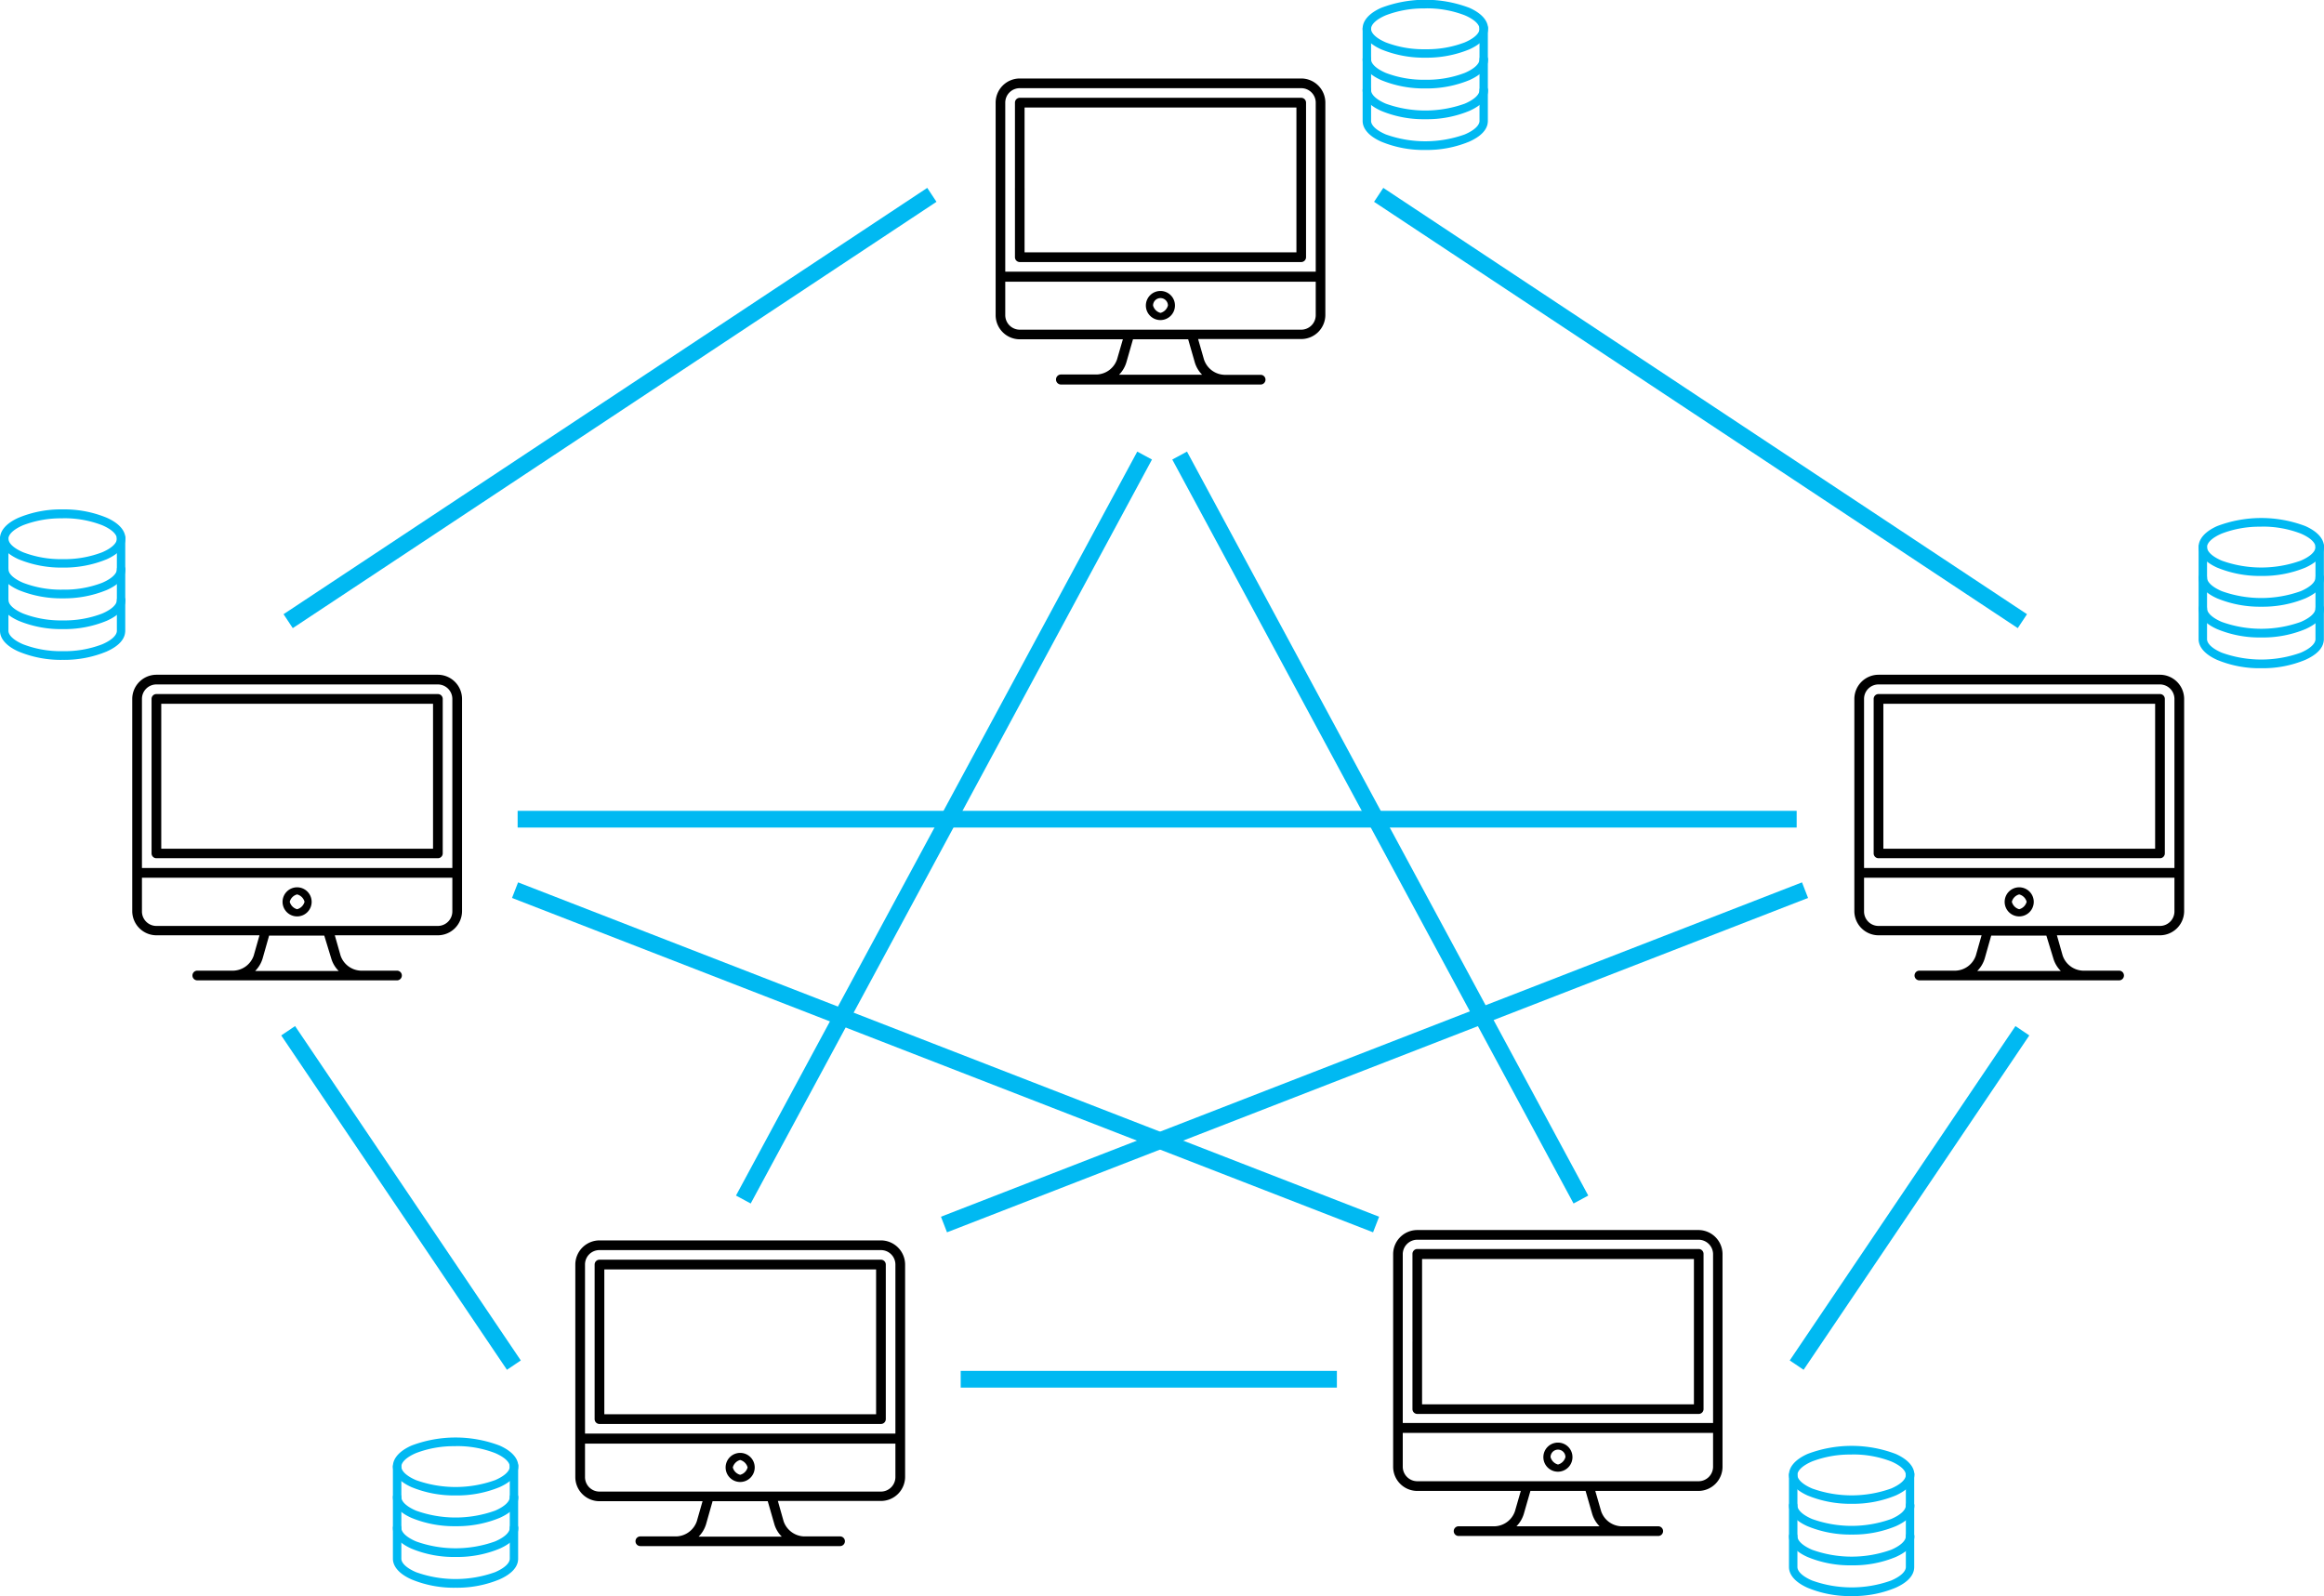 <svg xmlns="http://www.w3.org/2000/svg" viewBox="0 0 278 190.94"><defs><style>.a{fill:none;stroke:#00b9f2;stroke-miterlimit:10;stroke-width:2px;}.b{fill:#00b9f2;}</style></defs><path d="M217.28,149.15H183.62a2.89,2.89,0,0,0-2.89,2.89v25.43a2.89,2.89,0,0,0,2.89,2.89H196l-.7,2.43a2.66,2.66,0,0,1-2.39,1.8h-4.35a.58.58,0,0,0,0,1.16h23.88a.58.58,0,0,0,0-1.16H208a2.66,2.66,0,0,1-2.39-1.8l-.7-2.43h12.33a2.89,2.89,0,0,0,2.89-2.89V152A2.89,2.89,0,0,0,217.28,149.15Zm-33.66,1.16h33.66A1.74,1.74,0,0,1,219,152v20.23H181.88V152A1.74,1.74,0,0,1,183.62,150.31Zm20.92,32.8a3.57,3.57,0,0,0,.88,1.48h-9.94a3.57,3.57,0,0,0,.88-1.48l.79-2.75h6.6Zm12.74-3.91H183.62a1.74,1.74,0,0,1-1.74-1.73v-4.05H219v4.05A1.74,1.74,0,0,1,217.28,179.2Z" transform="translate(-14.08 -2)"/><path d="M184.19,162.44v-9.82h32.52V170H184.19v-7.52a.58.58,0,0,0-1.15,0v8.09a.58.58,0,0,0,.58.58h33.66a.58.58,0,0,0,.58-.58V152a.58.58,0,0,0-.58-.58H183.62a.58.58,0,0,0-.58.58v10.4" transform="translate(-14.08 -2)"/><path d="M200.45,174.58a1.74,1.74,0,1,0,1.73,1.73A1.73,1.73,0,0,0,200.45,174.58Zm0,2.62a1.25,1.25,0,0,1-.89-.89.89.89,0,0,1,1.78,0A1.25,1.25,0,0,1,200.45,177.2Z" transform="translate(-14.08 -2)"/><path d="M169.73,11.39H136.07a2.89,2.89,0,0,0-2.89,2.89V39.7a2.89,2.89,0,0,0,2.89,2.89H148.4L147.7,45a2.67,2.67,0,0,1-2.39,1.8H141A.58.58,0,0,0,141,48h23.88a.58.58,0,1,0,0-1.16h-4.35A2.67,2.67,0,0,1,158.1,45l-.7-2.44h12.33a2.89,2.89,0,0,0,2.89-2.89V14.28A2.89,2.89,0,0,0,169.73,11.39Zm-33.66,1.16h33.66a1.73,1.73,0,0,1,1.74,1.73V34.5H134.33V14.28A1.73,1.73,0,0,1,136.07,12.55ZM157,45.34a3.54,3.54,0,0,0,.88,1.49h-9.94a3.54,3.54,0,0,0,.88-1.49l.79-2.75h6.6Zm12.74-3.9H136.07a1.74,1.74,0,0,1-1.74-1.74v-4h37.14v4A1.74,1.74,0,0,1,169.73,41.44Z" transform="translate(-14.08 -2)"/><path d="M136.64,24.68V14.86h32.52V32.19H136.64V24.68a.58.58,0,1,0-1.15,0v8.09a.58.58,0,0,0,.58.58h33.66a.58.58,0,0,0,.58-.58V14.28a.58.58,0,0,0-.58-.58H136.07a.58.58,0,0,0-.58.58v10.4" transform="translate(-14.08 -2)"/><path d="M152.9,36.81a1.74,1.74,0,1,0,1.73,1.74A1.73,1.73,0,0,0,152.9,36.81Zm0,2.62a1.24,1.24,0,0,1-.89-.88.89.89,0,0,1,1.78,0A1.24,1.24,0,0,1,152.9,39.43Z" transform="translate(-14.08 -2)"/><path d="M272.46,82.72H238.79a2.9,2.9,0,0,0-2.89,2.89V111a2.9,2.9,0,0,0,2.89,2.89h12.33l-.69,2.43a2.67,2.67,0,0,1-2.4,1.8h-4.35a.58.58,0,0,0,0,1.16h23.89a.58.58,0,0,0,0-1.16h-4.36a2.67,2.67,0,0,1-2.39-1.8l-.69-2.43h12.33a2.9,2.9,0,0,0,2.89-2.89V85.61A2.9,2.9,0,0,0,272.46,82.72Zm-33.67,1.16h33.67a1.74,1.74,0,0,1,1.73,1.73v20.23H237.06V85.61A1.73,1.73,0,0,1,238.79,83.88Zm20.92,32.8a3.48,3.48,0,0,0,.89,1.48h-10a3.59,3.59,0,0,0,.89-1.48l.78-2.75h6.6Zm12.75-3.91H238.79a1.73,1.73,0,0,1-1.73-1.73V107h37.13V111A1.74,1.74,0,0,1,272.46,112.77Z" transform="translate(-14.08 -2)"/><path d="M239.37,96V86.19h32.51v17.34H239.37V96a.58.58,0,0,0-1.16,0v8.09a.58.58,0,0,0,.58.58h33.67a.58.58,0,0,0,.58-.58V85.61a.58.58,0,0,0-.58-.58H238.79a.58.58,0,0,0-.58.58V96" transform="translate(-14.08 -2)"/><path d="M255.62,108.15a1.74,1.74,0,1,0,1.74,1.73A1.74,1.74,0,0,0,255.62,108.15Zm0,2.62a1.24,1.24,0,0,1-.88-.89,1.23,1.23,0,0,1,.88-.88,1.24,1.24,0,0,1,.89.88A1.25,1.25,0,0,1,255.62,110.77Z" transform="translate(-14.08 -2)"/><path d="M66.46,82.72H32.79a2.9,2.9,0,0,0-2.89,2.89V111a2.9,2.9,0,0,0,2.89,2.89H45.12l-.69,2.43a2.67,2.67,0,0,1-2.4,1.8H37.68a.58.58,0,0,0,0,1.16H61.57a.58.58,0,0,0,0-1.16H57.21a2.67,2.67,0,0,1-2.39-1.8l-.69-2.43H66.46A2.9,2.9,0,0,0,69.35,111V85.61A2.9,2.9,0,0,0,66.46,82.72ZM32.79,83.88H66.46a1.74,1.74,0,0,1,1.73,1.73v20.23H31.06V85.61A1.73,1.73,0,0,1,32.79,83.88Zm20.92,32.8a3.48,3.48,0,0,0,.89,1.48h-10a3.59,3.59,0,0,0,.89-1.48l.78-2.75h6.6Zm12.75-3.91H32.79A1.73,1.73,0,0,1,31.06,111V107H68.19V111A1.74,1.74,0,0,1,66.46,112.77Z" transform="translate(-14.08 -2)"/><path d="M33.37,96V86.19H65.88v17.34H33.37V96a.58.58,0,0,0-1.16,0v8.09a.58.58,0,0,0,.58.58H66.46a.58.58,0,0,0,.58-.58V85.61a.58.58,0,0,0-.58-.58H32.79a.58.58,0,0,0-.58.58V96" transform="translate(-14.08 -2)"/><path d="M49.62,108.15a1.74,1.74,0,1,0,1.74,1.73A1.74,1.74,0,0,0,49.62,108.15Zm0,2.62a1.24,1.24,0,0,1-.88-.89,1.23,1.23,0,0,1,.88-.88,1.24,1.24,0,0,1,.89.88A1.25,1.25,0,0,1,49.62,110.77Z" transform="translate(-14.08 -2)"/><path d="M119.46,150.39H85.79a2.9,2.9,0,0,0-2.89,2.89V178.7a2.89,2.89,0,0,0,2.89,2.89H98.12L97.43,184a2.69,2.69,0,0,1-2.4,1.8H90.68a.58.58,0,0,0,0,1.16h23.89a.58.58,0,0,0,0-1.16h-4.36a2.69,2.69,0,0,1-2.39-1.8l-.69-2.44h12.33a2.89,2.89,0,0,0,2.89-2.89V153.28A2.9,2.9,0,0,0,119.46,150.39Zm-33.67,1.16h33.67a1.73,1.73,0,0,1,1.73,1.73V173.5H84.06V153.28A1.72,1.72,0,0,1,85.79,151.55Zm20.92,32.79a3.46,3.46,0,0,0,.89,1.49H97.65a3.56,3.56,0,0,0,.89-1.49l.78-2.75h6.6Zm12.75-3.9H85.79a1.73,1.73,0,0,1-1.73-1.74v-4h37.13v4A1.74,1.74,0,0,1,119.46,180.44Z" transform="translate(-14.08 -2)"/><path d="M86.37,163.68v-9.82h32.51v17.33H86.37v-7.51a.58.58,0,0,0-1.16,0v8.09a.58.58,0,0,0,.58.58h33.67a.58.58,0,0,0,.58-.58V153.28a.58.58,0,0,0-.58-.58H85.79a.58.58,0,0,0-.58.58v10.4" transform="translate(-14.08 -2)"/><path d="M102.62,175.81a1.74,1.74,0,1,0,1.74,1.74A1.74,1.74,0,0,0,102.62,175.81Zm0,2.62a1.23,1.23,0,0,1-.88-.88,1.24,1.24,0,0,1,.88-.89,1.25,1.25,0,0,1,.89.89A1.24,1.24,0,0,1,102.62,178.43Z" transform="translate(-14.08 -2)"/><line class="a" x1="164.92" y1="23.31" x2="241.92" y2="74.31"/><line class="a" x1="241.92" y1="123.31" x2="214.92" y2="163.31"/><line class="a" x1="159.92" y1="165" x2="114.92" y2="165"/><line class="a" x1="88.92" y1="143.5" x2="136.92" y2="54.5"/><line class="a" x1="112.92" y1="146.49" x2="215.92" y2="106.49"/><line class="a" x1="111.47" y1="23.31" x2="34.47" y2="74.31"/><line class="a" x1="34.47" y1="123.31" x2="61.47" y2="163.31"/><line class="a" x1="61.92" y1="98" x2="214.92" y2="98"/><line class="a" x1="189.11" y1="143.5" x2="141.11" y2="54.5"/><line class="a" x1="164.61" y1="146.49" x2="61.61" y2="106.49"/><path class="b" d="M235.58,181.9a13.4,13.4,0,0,1-5.29-1c-1.43-.65-2.21-1.53-2.21-2.48s.78-1.84,2.21-2.48a14.88,14.88,0,0,1,10.57,0c1.43.64,2.22,1.52,2.22,2.48s-.79,1.83-2.22,2.48A13.38,13.38,0,0,1,235.58,181.9Zm0-5.89a12.6,12.6,0,0,0-4.73.82c-1.1.47-1.76,1.07-1.76,1.62s.66,1.15,1.76,1.62a14,14,0,0,0,9.45,0c1.1-.47,1.76-1.07,1.76-1.62s-.66-1.15-1.76-1.62A12.58,12.58,0,0,0,235.58,176Z" transform="translate(-14.08 -2)"/><path class="b" d="M235.58,175.14c-4.13,0-7.37,1.45-7.37,3.31s3.24,3.31,7.37,3.31,7.36-1.45,7.36-3.31S239.7,175.14,235.58,175.14Zm0,5.88c-3.91,0-6.63-1.35-6.63-2.57s2.72-2.58,6.63-2.58,6.62,1.36,6.62,2.58S239.48,181,235.58,181Z" transform="translate(-14.08 -2)"/><path class="b" d="M235.58,185.58a13.4,13.4,0,0,1-5.29-1c-1.43-.64-2.21-1.52-2.21-2.48a.5.5,0,0,1,.5-.51.51.51,0,0,1,.51.51c0,.55.66,1.15,1.76,1.62a14,14,0,0,0,9.45,0c1.1-.47,1.76-1.07,1.76-1.62a.51.51,0,0,1,.51-.51.55.55,0,0,1,.36.15.53.53,0,0,1,.15.36c0,1-.79,1.84-2.22,2.48A13.38,13.38,0,0,1,235.58,185.58Z" transform="translate(-14.08 -2)"/><path class="b" d="M242.57,181.76a.38.38,0,0,0-.37.37c0,1.22-2.72,2.58-6.62,2.58s-6.63-1.36-6.63-2.58a.37.37,0,1,0-.74,0c0,1.86,3.24,3.31,7.37,3.31s7.36-1.45,7.36-3.31A.38.38,0,0,0,242.57,181.76Z" transform="translate(-14.08 -2)"/><path class="b" d="M235.58,189.26a13.22,13.22,0,0,1-5.29-1c-1.43-.64-2.21-1.52-2.21-2.48a.5.5,0,0,1,.5-.51.51.51,0,0,1,.51.51c0,.55.66,1.15,1.76,1.62a14,14,0,0,0,9.45,0c1.1-.47,1.76-1.07,1.76-1.62a.51.51,0,0,1,.51-.51.55.55,0,0,1,.36.15.53.53,0,0,1,.15.36c0,1-.79,1.84-2.22,2.48A13.21,13.21,0,0,1,235.58,189.26Z" transform="translate(-14.08 -2)"/><path class="b" d="M242.57,185.44a.38.38,0,0,0-.37.37c0,1.22-2.72,2.58-6.62,2.58S229,187,229,185.81a.37.37,0,1,0-.74,0c0,1.86,3.24,3.31,7.37,3.31s7.36-1.45,7.36-3.31A.38.38,0,0,0,242.57,185.44Z" transform="translate(-14.08 -2)"/><path class="b" d="M235.58,192.94a13.22,13.22,0,0,1-5.29-1c-1.43-.64-2.21-1.52-2.21-2.48v-11a.5.5,0,0,1,.5-.51.51.51,0,0,1,.51.51v11c0,.55.66,1.15,1.76,1.62a14,14,0,0,0,9.45,0c1.1-.47,1.76-1.07,1.76-1.62v-11a.51.51,0,1,1,1,0v11c0,1-.79,1.84-2.22,2.48A13.21,13.21,0,0,1,235.58,192.94Z" transform="translate(-14.08 -2)"/><path class="b" d="M242.57,178.08a.37.37,0,0,0-.37.37v11c0,1.22-2.72,2.58-6.62,2.58s-6.63-1.36-6.63-2.58v-11a.37.37,0,0,0-.74,0v11c0,1.86,3.24,3.31,7.37,3.31s7.36-1.45,7.36-3.31v-11A.37.37,0,0,0,242.57,178.08Z" transform="translate(-14.08 -2)"/><path class="b" d="M68.58,180.9a13.4,13.4,0,0,1-5.29-1c-1.43-.65-2.21-1.53-2.21-2.48s.78-1.84,2.21-2.48a14.88,14.88,0,0,1,10.57,0c1.43.64,2.22,1.52,2.22,2.48s-.79,1.83-2.22,2.48A13.38,13.38,0,0,1,68.58,180.9Zm0-5.89a12.6,12.6,0,0,0-4.73.82c-1.1.47-1.76,1.07-1.76,1.62s.66,1.15,1.76,1.62a14,14,0,0,0,9.45,0c1.1-.47,1.76-1.07,1.76-1.62s-.66-1.15-1.76-1.62A12.58,12.58,0,0,0,68.58,175Z" transform="translate(-14.08 -2)"/><path class="b" d="M68.58,174.14c-4.13,0-7.37,1.45-7.37,3.31s3.24,3.31,7.37,3.31,7.36-1.45,7.36-3.31S72.7,174.14,68.58,174.14Zm0,5.88c-3.91,0-6.63-1.35-6.63-2.57s2.72-2.58,6.63-2.58,6.62,1.36,6.62,2.58S72.48,180,68.58,180Z" transform="translate(-14.08 -2)"/><path class="b" d="M68.58,184.58a13.4,13.4,0,0,1-5.29-1c-1.43-.64-2.21-1.52-2.21-2.48a.5.5,0,0,1,.5-.51.51.51,0,0,1,.51.51c0,.55.66,1.15,1.76,1.62a14,14,0,0,0,9.45,0c1.1-.47,1.76-1.07,1.76-1.62a.51.51,0,0,1,.51-.51.55.55,0,0,1,.36.15.53.53,0,0,1,.15.36c0,1-.79,1.84-2.22,2.48A13.38,13.38,0,0,1,68.58,184.58Z" transform="translate(-14.08 -2)"/><path class="b" d="M75.57,180.76a.38.38,0,0,0-.37.37c0,1.22-2.72,2.58-6.62,2.58S62,182.35,62,181.13a.37.37,0,0,0-.74,0c0,1.86,3.24,3.31,7.37,3.31s7.36-1.45,7.36-3.31A.38.38,0,0,0,75.57,180.76Z" transform="translate(-14.08 -2)"/><path class="b" d="M68.58,188.26a13.22,13.22,0,0,1-5.29-1c-1.43-.64-2.21-1.52-2.21-2.48a.5.5,0,0,1,.5-.51.51.51,0,0,1,.51.51c0,.55.66,1.15,1.76,1.62a14,14,0,0,0,9.45,0c1.1-.47,1.76-1.07,1.76-1.62a.51.51,0,0,1,.51-.51.55.55,0,0,1,.36.15.53.53,0,0,1,.15.36c0,1-.79,1.84-2.22,2.48A13.21,13.21,0,0,1,68.58,188.26Z" transform="translate(-14.08 -2)"/><path class="b" d="M75.57,184.44a.38.38,0,0,0-.37.37c0,1.22-2.72,2.58-6.62,2.58S62,186,62,184.81a.37.37,0,0,0-.74,0c0,1.86,3.24,3.31,7.37,3.31s7.36-1.45,7.36-3.31A.38.38,0,0,0,75.57,184.44Z" transform="translate(-14.08 -2)"/><path class="b" d="M68.58,191.94a13.22,13.22,0,0,1-5.29-1c-1.43-.64-2.21-1.52-2.21-2.48v-11a.5.5,0,0,1,.5-.51.51.51,0,0,1,.51.51v11c0,.55.66,1.15,1.76,1.62a14,14,0,0,0,9.45,0c1.1-.47,1.76-1.07,1.76-1.62v-11a.51.51,0,1,1,1,0v11c0,1-.79,1.84-2.22,2.48A13.21,13.21,0,0,1,68.58,191.94Z" transform="translate(-14.08 -2)"/><path class="b" d="M75.57,177.08a.37.37,0,0,0-.37.37v11c0,1.22-2.72,2.58-6.62,2.58S62,189.71,62,188.49v-11a.37.37,0,1,0-.74,0v11c0,1.86,3.24,3.31,7.37,3.31s7.36-1.45,7.36-3.31v-11A.37.37,0,0,0,75.57,177.08Z" transform="translate(-14.08 -2)"/><path class="b" d="M284.58,70.9a13.4,13.4,0,0,1-5.29-1c-1.43-.65-2.21-1.53-2.21-2.48s.78-1.84,2.21-2.48a14.88,14.88,0,0,1,10.57,0c1.43.64,2.22,1.52,2.22,2.48s-.79,1.83-2.22,2.48A13.38,13.38,0,0,1,284.58,70.9Zm0-5.89a12.6,12.6,0,0,0-4.73.82c-1.1.47-1.76,1.07-1.76,1.62s.66,1.15,1.76,1.62a14,14,0,0,0,9.45,0c1.1-.47,1.76-1.07,1.76-1.62s-.66-1.15-1.76-1.62A12.58,12.58,0,0,0,284.58,65Z" transform="translate(-14.08 -2)"/><path class="b" d="M284.58,64.14c-4.13,0-7.37,1.45-7.37,3.31s3.24,3.31,7.37,3.31,7.36-1.45,7.36-3.31S288.7,64.14,284.58,64.14Zm0,5.88c-3.91,0-6.63-1.35-6.63-2.57s2.72-2.58,6.63-2.58,6.62,1.36,6.62,2.58S288.48,70,284.58,70Z" transform="translate(-14.08 -2)"/><path class="b" d="M284.58,74.58a13.4,13.4,0,0,1-5.29-1c-1.43-.64-2.21-1.52-2.21-2.48a.5.5,0,0,1,.5-.51.51.51,0,0,1,.51.51c0,.55.66,1.15,1.76,1.62a14,14,0,0,0,9.45,0c1.1-.47,1.76-1.07,1.76-1.62a.51.51,0,0,1,.51-.51.55.55,0,0,1,.36.15.53.53,0,0,1,.15.36c0,1-.79,1.84-2.22,2.48A13.38,13.38,0,0,1,284.58,74.58Z" transform="translate(-14.08 -2)"/><path class="b" d="M291.57,70.76a.38.38,0,0,0-.37.37c0,1.22-2.72,2.58-6.62,2.58S278,72.35,278,71.13a.37.37,0,1,0-.74,0c0,1.86,3.24,3.31,7.37,3.31s7.36-1.45,7.36-3.31A.38.38,0,0,0,291.57,70.76Z" transform="translate(-14.08 -2)"/><path class="b" d="M284.58,78.26a13.22,13.22,0,0,1-5.29-1c-1.43-.64-2.21-1.52-2.21-2.48a.5.5,0,0,1,.5-.51.51.51,0,0,1,.51.51c0,.55.66,1.15,1.76,1.62a14,14,0,0,0,9.45,0c1.1-.47,1.76-1.07,1.76-1.62a.51.51,0,0,1,.51-.51.55.55,0,0,1,.36.15.53.53,0,0,1,.15.36c0,1-.79,1.84-2.22,2.48A13.21,13.21,0,0,1,284.58,78.26Z" transform="translate(-14.08 -2)"/><path class="b" d="M291.57,74.44a.38.38,0,0,0-.37.37c0,1.22-2.72,2.58-6.62,2.58S278,76,278,74.81a.37.37,0,0,0-.74,0c0,1.86,3.24,3.31,7.37,3.31s7.36-1.45,7.36-3.31A.38.38,0,0,0,291.57,74.44Z" transform="translate(-14.08 -2)"/><path class="b" d="M284.58,81.94a13.22,13.22,0,0,1-5.29-1c-1.43-.64-2.21-1.52-2.21-2.48v-11a.5.5,0,0,1,.5-.51.51.51,0,0,1,.51.51v11c0,.55.66,1.15,1.76,1.62a14,14,0,0,0,9.45,0c1.1-.47,1.76-1.07,1.76-1.62v-11a.51.51,0,1,1,1,0v11c0,1-.79,1.84-2.22,2.48A13.21,13.21,0,0,1,284.58,81.94Z" transform="translate(-14.08 -2)"/><path class="b" d="M291.57,67.08a.37.37,0,0,0-.37.37v11c0,1.22-2.72,2.58-6.62,2.58S278,79.71,278,78.49v-11a.37.37,0,1,0-.74,0v11c0,1.86,3.24,3.31,7.37,3.31s7.36-1.45,7.36-3.31v-11A.37.37,0,0,0,291.57,67.08Z" transform="translate(-14.08 -2)"/><path class="b" d="M21.58,69.9a13.4,13.4,0,0,1-5.29-1c-1.43-.65-2.21-1.53-2.21-2.48s.78-1.84,2.21-2.48a13.22,13.22,0,0,1,5.29-1,13.21,13.21,0,0,1,5.28,1c1.43.64,2.22,1.52,2.22,2.48s-.79,1.83-2.22,2.48A13.38,13.38,0,0,1,21.58,69.9Zm0-5.89a12.6,12.6,0,0,0-4.73.82c-1.1.47-1.76,1.07-1.76,1.62s.66,1.15,1.76,1.62a12.6,12.6,0,0,0,4.73.82,12.58,12.58,0,0,0,4.72-.82c1.1-.47,1.76-1.07,1.76-1.62s-.66-1.15-1.76-1.62A12.58,12.58,0,0,0,21.58,64Z" transform="translate(-14.08 -2)"/><path class="b" d="M21.58,63.14c-4.13,0-7.37,1.45-7.37,3.31s3.24,3.31,7.37,3.31,7.36-1.45,7.36-3.31S25.7,63.14,21.58,63.14Zm0,5.88C17.67,69,15,67.67,15,66.45s2.72-2.58,6.63-2.58,6.62,1.36,6.62,2.58S25.48,69,21.58,69Z" transform="translate(-14.08 -2)"/><path class="b" d="M21.58,73.58a13.4,13.4,0,0,1-5.29-1c-1.43-.64-2.21-1.52-2.21-2.48a.5.5,0,0,1,.5-.51.51.51,0,0,1,.51.51c0,.55.66,1.15,1.76,1.62a12.6,12.6,0,0,0,4.73.82,12.58,12.58,0,0,0,4.72-.82c1.1-.47,1.76-1.07,1.76-1.62a.51.51,0,0,1,.51-.51.55.55,0,0,1,.36.15.53.53,0,0,1,.15.36c0,1-.79,1.84-2.22,2.48A13.38,13.38,0,0,1,21.58,73.58Z" transform="translate(-14.08 -2)"/><path class="b" d="M28.57,69.76a.38.38,0,0,0-.37.37c0,1.22-2.72,2.58-6.62,2.58S15,71.35,15,70.13a.37.37,0,1,0-.74,0c0,1.86,3.24,3.31,7.37,3.31s7.36-1.45,7.36-3.31A.38.38,0,0,0,28.57,69.76Z" transform="translate(-14.08 -2)"/><path class="b" d="M21.58,77.26a13.22,13.22,0,0,1-5.29-1c-1.43-.64-2.21-1.52-2.21-2.48a.5.5,0,0,1,.5-.51.51.51,0,0,1,.51.51c0,.55.66,1.15,1.76,1.62a12.6,12.6,0,0,0,4.73.82,12.58,12.58,0,0,0,4.72-.82c1.1-.47,1.76-1.07,1.76-1.62a.51.51,0,0,1,.51-.51.55.55,0,0,1,.36.15.53.53,0,0,1,.15.36c0,1-.79,1.84-2.22,2.48A13.21,13.21,0,0,1,21.58,77.26Z" transform="translate(-14.08 -2)"/><path class="b" d="M28.57,73.44a.38.38,0,0,0-.37.37c0,1.22-2.72,2.58-6.62,2.58S15,75,15,73.81a.37.37,0,0,0-.74,0c0,1.86,3.24,3.31,7.37,3.31s7.36-1.45,7.36-3.31A.38.38,0,0,0,28.57,73.44Z" transform="translate(-14.08 -2)"/><path class="b" d="M21.58,80.94a13.22,13.22,0,0,1-5.29-1c-1.43-.64-2.21-1.52-2.21-2.48v-11a.5.5,0,0,1,.5-.51.51.51,0,0,1,.51.51v11c0,.55.66,1.15,1.76,1.62a12.6,12.6,0,0,0,4.73.82,12.58,12.58,0,0,0,4.72-.82c1.1-.47,1.76-1.07,1.76-1.62v-11a.51.51,0,1,1,1,0v11c0,1-.79,1.84-2.22,2.48A13.21,13.21,0,0,1,21.58,80.94Z" transform="translate(-14.08 -2)"/><path class="b" d="M28.57,66.08a.37.37,0,0,0-.37.37v11c0,1.22-2.72,2.58-6.62,2.58S15,78.71,15,77.49v-11a.37.37,0,1,0-.74,0v11c0,1.86,3.24,3.31,7.37,3.31s7.36-1.45,7.36-3.31v-11A.37.37,0,0,0,28.57,66.08Z" transform="translate(-14.08 -2)"/><path class="b" d="M184.58,8.9a13.4,13.4,0,0,1-5.29-1c-1.43-.65-2.21-1.53-2.21-2.48s.78-1.84,2.21-2.48a14.88,14.88,0,0,1,10.57,0c1.43.64,2.22,1.52,2.22,2.48s-.79,1.83-2.22,2.48A13.38,13.38,0,0,1,184.58,8.9Zm0-5.89a12.6,12.6,0,0,0-4.73.82c-1.1.47-1.76,1.07-1.76,1.62s.66,1.15,1.76,1.62a12.6,12.6,0,0,0,4.73.82,12.58,12.58,0,0,0,4.72-.82c1.1-.47,1.76-1.07,1.76-1.62s-.66-1.15-1.76-1.62A12.58,12.58,0,0,0,184.58,3Z" transform="translate(-14.08 -2)"/><path class="b" d="M184.58,2.14c-4.13,0-7.37,1.45-7.37,3.31s3.24,3.31,7.37,3.31,7.36-1.45,7.36-3.31S188.7,2.14,184.58,2.14Zm0,5.88C180.67,8,178,6.67,178,5.45s2.72-2.58,6.63-2.58,6.62,1.36,6.62,2.58S188.48,8,184.58,8Z" transform="translate(-14.08 -2)"/><path class="b" d="M184.58,12.58a13.4,13.4,0,0,1-5.29-1c-1.43-.64-2.21-1.52-2.21-2.48a.5.5,0,0,1,.5-.51.51.51,0,0,1,.51.51c0,.55.66,1.15,1.76,1.62a12.6,12.6,0,0,0,4.73.82,12.58,12.58,0,0,0,4.72-.82c1.1-.47,1.76-1.07,1.76-1.62a.51.51,0,0,1,.51-.51.55.55,0,0,1,.36.15.53.53,0,0,1,.15.36c0,1-.79,1.84-2.22,2.48A13.38,13.38,0,0,1,184.58,12.58Z" transform="translate(-14.08 -2)"/><path class="b" d="M191.57,8.76a.38.38,0,0,0-.37.37c0,1.22-2.72,2.58-6.62,2.58S178,10.35,178,9.13a.37.37,0,1,0-.74,0c0,1.86,3.24,3.31,7.37,3.31s7.36-1.45,7.36-3.31A.38.38,0,0,0,191.57,8.76Z" transform="translate(-14.08 -2)"/><path class="b" d="M184.58,16.26a13.22,13.22,0,0,1-5.29-1c-1.43-.64-2.21-1.52-2.21-2.48a.5.5,0,0,1,.5-.51.51.51,0,0,1,.51.51c0,.55.66,1.15,1.76,1.62a14,14,0,0,0,9.45,0c1.1-.47,1.76-1.07,1.76-1.62a.51.51,0,0,1,.51-.51.55.55,0,0,1,.36.15.53.53,0,0,1,.15.36c0,1-.79,1.84-2.22,2.48A13.21,13.21,0,0,1,184.58,16.26Z" transform="translate(-14.08 -2)"/><path class="b" d="M191.57,12.44a.38.38,0,0,0-.37.37c0,1.22-2.72,2.58-6.62,2.58S178,14,178,12.81a.37.37,0,1,0-.74,0c0,1.86,3.24,3.31,7.37,3.31s7.36-1.45,7.36-3.31A.38.38,0,0,0,191.57,12.44Z" transform="translate(-14.08 -2)"/><path class="b" d="M184.58,19.94a13.22,13.22,0,0,1-5.29-1c-1.43-.64-2.21-1.52-2.21-2.48v-11a.5.5,0,0,1,.5-.51.51.51,0,0,1,.51.51v11c0,.55.66,1.15,1.76,1.62a14,14,0,0,0,9.45,0c1.1-.47,1.76-1.07,1.76-1.62v-11a.51.51,0,1,1,1,0v11c0,1-.79,1.84-2.22,2.48A13.21,13.21,0,0,1,184.58,19.94Z" transform="translate(-14.08 -2)"/><path class="b" d="M191.57,5.08a.37.37,0,0,0-.37.37v11c0,1.22-2.72,2.58-6.62,2.58S178,17.71,178,16.49v-11a.37.37,0,1,0-.74,0v11c0,1.86,3.24,3.31,7.37,3.31s7.36-1.45,7.36-3.31v-11A.37.37,0,0,0,191.57,5.08Z" transform="translate(-14.08 -2)"/></svg>